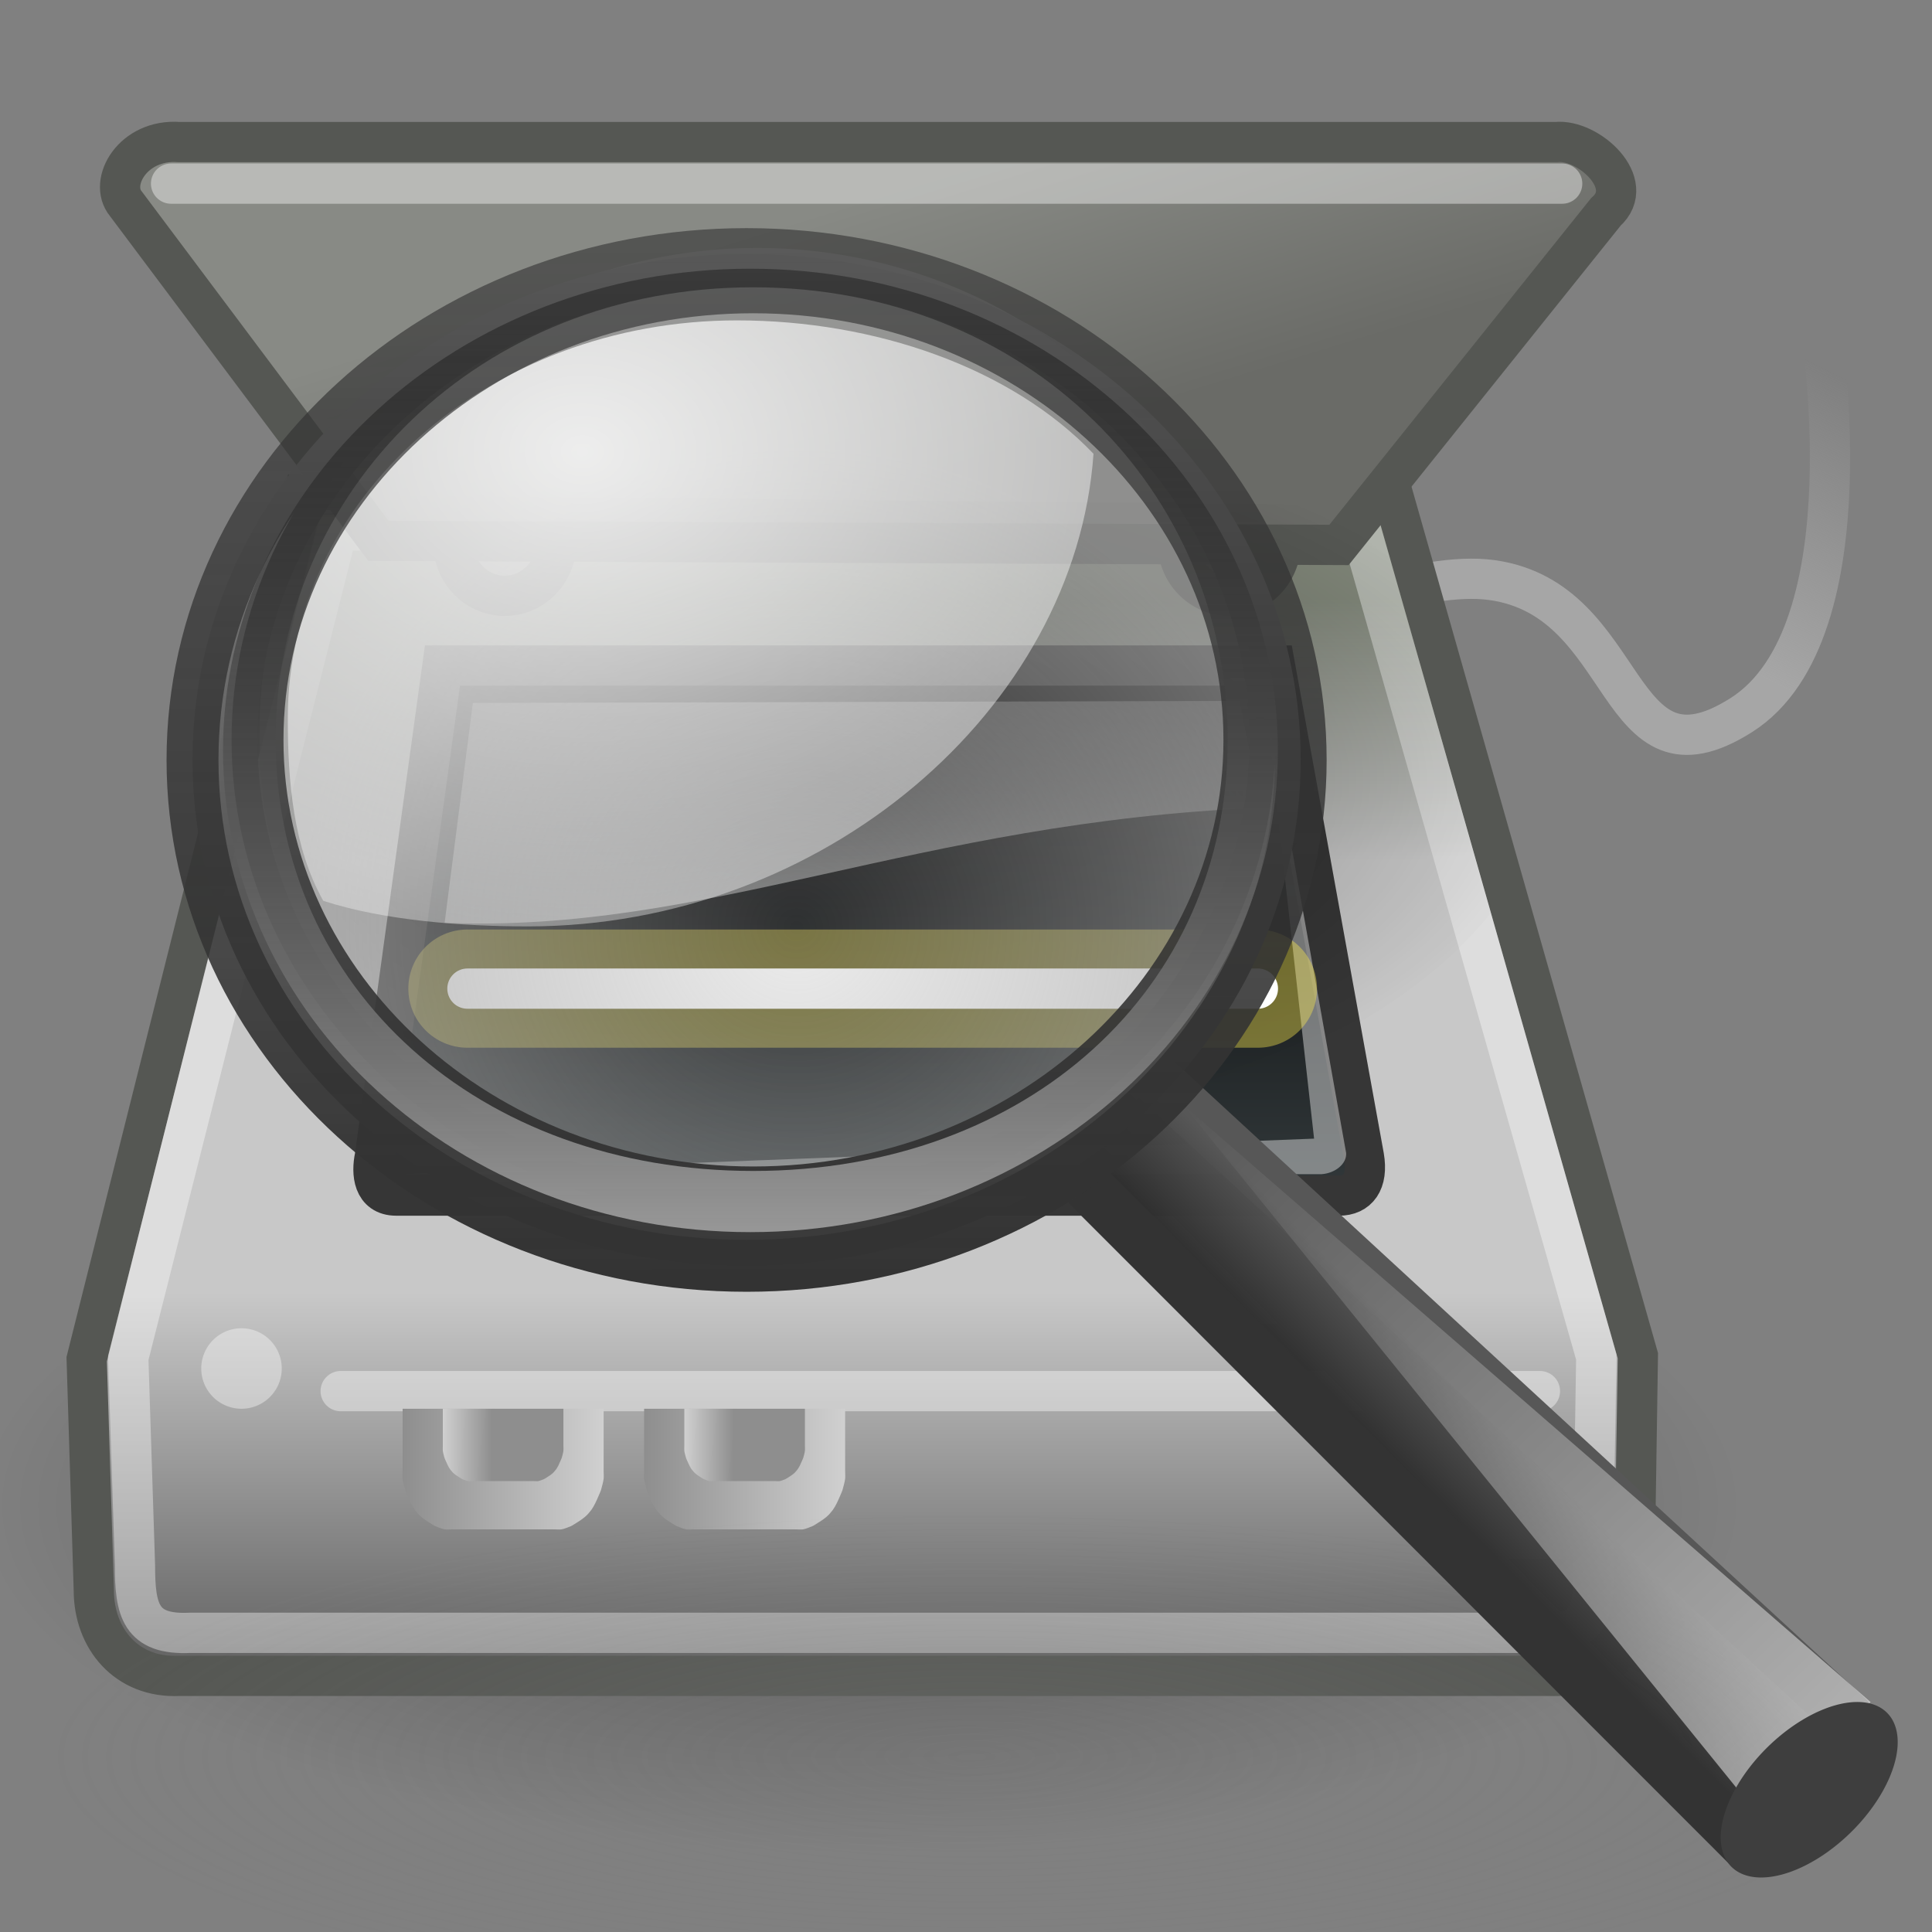 <?xml version="1.0" encoding="UTF-8" standalone="no"?>
<!-- Created with Inkscape (http://www.inkscape.org/) -->

<svg
   xmlns:dc="http://purl.org/dc/elements/1.1/"
   xmlns:cc="http://creativecommons.org/ns#"
   xmlns:rdf="http://www.w3.org/1999/02/22-rdf-syntax-ns#"
   xmlns:svg="http://www.w3.org/2000/svg"
   xmlns="http://www.w3.org/2000/svg"
   xmlns:xlink="http://www.w3.org/1999/xlink"
   xmlns:sodipodi="http://sodipodi.sourceforge.net/DTD/sodipodi-0.dtd"
   xmlns:inkscape="http://www.inkscape.org/namespaces/inkscape"
   inkscape:export-ydpi="90.000000"
   inkscape:export-xdpi="90.000000"
   inkscape:export-filename="/home/jimmac/Desktop/wi-fi.png"
   width="48px"
   height="48px"
   id="svg11300"
   sodipodi:version="0.32"
   inkscape:version="0.48.1 r9760"
   sodipodi:docname="Gnome-scanner.svg"
   inkscape:output_extension="org.inkscape.output.svg.inkscape"
   version="1.1">
  <rect width="100%" height="100%" fill="#808080" stroke="none"/>
  <defs
     id="defs3">
    <linearGradient
       id="linearGradient5293">
      <stop
         style="stop-color:#888a85;stop-opacity:1;"
         offset="0"
         id="stop5295" />
      <stop
         style="stop-color:#6a6b67;stop-opacity:1;"
         offset="1"
         id="stop5297" />
    </linearGradient>
    <linearGradient
       inkscape:collect="always"
       id="linearGradient5277">
      <stop
         style="stop-color:#a6a6a6;stop-opacity:1;"
         offset="0"
         id="stop5279" />
      <stop
         style="stop-color:#a6a6a6;stop-opacity:0;"
         offset="1"
         id="stop5281" />
    </linearGradient>
    <linearGradient
       id="linearGradient5255">
      <stop
         style="stop-color:#8e8e8e;stop-opacity:1;"
         offset="0"
         id="stop5257" />
      <stop
         style="stop-color:#d0d0d0;stop-opacity:1;"
         offset="1"
         id="stop5259" />
    </linearGradient>
    <linearGradient
       inkscape:collect="always"
       id="linearGradient5236">
      <stop
         style="stop-color:#000000;stop-opacity:1;"
         offset="0"
         id="stop5238" />
      <stop
         style="stop-color:#000000;stop-opacity:0;"
         offset="1"
         id="stop5240" />
    </linearGradient>
    <linearGradient
       id="linearGradient5214">
      <stop
         style="stop-color:#7f8578;stop-opacity:1;"
         offset="0"
         id="stop5216" />
      <stop
         id="stop5222"
         offset="0.25"
         style="stop-color:#c8c8c8;stop-opacity:1;" />
      <stop
         style="stop-color:#c8c8c8;stop-opacity:1;"
         offset="0.659"
         id="stop5224" />
      <stop
         style="stop-color:#666666;stop-opacity:1;"
         offset="1"
         id="stop5218" />
    </linearGradient>
    <linearGradient
       inkscape:collect="always"
       id="linearGradient5190">
      <stop
         style="stop-color:#000000;stop-opacity:1;"
         offset="0"
         id="stop5192" />
      <stop
         style="stop-color:#000000;stop-opacity:0;"
         offset="1"
         id="stop5194" />
    </linearGradient>
    <linearGradient
       inkscape:collect="always"
       id="linearGradient5176">
      <stop
         style="stop-color:#ffffff;stop-opacity:1;"
         offset="0"
         id="stop5178" />
      <stop
         style="stop-color:#ffffff;stop-opacity:0;"
         offset="1"
         id="stop5180" />
    </linearGradient>
    <linearGradient
       id="linearGradient5166">
      <stop
         style="stop-color:#000000;stop-opacity:1;"
         offset="0"
         id="stop5168" />
      <stop
         style="stop-color:#434c4f;stop-opacity:1;"
         offset="1"
         id="stop5170" />
    </linearGradient>
    <linearGradient
       inkscape:collect="always"
       xlink:href="#linearGradient5166"
       id="linearGradient5172"
       x1="23.6"
       y1="17.462"
       x2="23.6"
       y2="33.902"
       gradientUnits="userSpaceOnUse"
       gradientTransform="translate(-2)" />
    <radialGradient
       inkscape:collect="always"
       xlink:href="#linearGradient5176"
       id="radialGradient5182"
       cx="23.335"
       cy="27.392"
       fx="23.335"
       fy="27.392"
       r="11.137"
       gradientTransform="matrix(1.968, 1.16303e-07, -9.0041e-08, 1.524, -24.682, -14.689)"
       gradientUnits="userSpaceOnUse" />
    <linearGradient
       inkscape:collect="always"
       xlink:href="#linearGradient5214"
       id="linearGradient5220"
       x1="22.658"
       y1="14.854"
       x2="22.658"
       y2="41.054"
       gradientUnits="userSpaceOnUse"
       gradientTransform="translate(-2)" />
    <radialGradient
       inkscape:collect="always"
       xlink:href="#linearGradient5236"
       id="radialGradient5242"
       cx="23.5"
       cy="33.25"
       fx="23.5"
       fy="33.25"
       r="19"
       gradientTransform="matrix(1, 0, 0, 0.803, -1.00267e-15, 6.562)"
       gradientUnits="userSpaceOnUse" />
    <linearGradient
       inkscape:collect="always"
       xlink:href="#linearGradient5255"
       id="linearGradient5261"
       x1="18"
       y1="36.5"
       x2="23"
       y2="36.5"
       gradientUnits="userSpaceOnUse"
       gradientTransform="translate(-2)" />
    <linearGradient
       inkscape:collect="always"
       xlink:href="#linearGradient5255"
       id="linearGradient5263"
       gradientUnits="userSpaceOnUse"
       x1="11.998"
       y1="36.5"
       x2="17"
       y2="36.5"
       gradientTransform="translate(-2)" />
    <linearGradient
       inkscape:collect="always"
       xlink:href="#linearGradient5255"
       id="linearGradient5267"
       gradientUnits="userSpaceOnUse"
       x1="14.031"
       y1="36.865"
       x2="12"
       y2="36.854"
       gradientTransform="matrix(0.6, 0, 0, 0.6, 3.8, 14)" />
    <linearGradient
       inkscape:collect="always"
       xlink:href="#linearGradient5255"
       id="linearGradient5271"
       gradientUnits="userSpaceOnUse"
       gradientTransform="matrix(0.6, 0, 0, 0.6, 9.8, 14)"
       x1="14.031"
       y1="36.865"
       x2="12"
       y2="36.854" />
    <radialGradient
       inkscape:collect="always"
       xlink:href="#linearGradient5190"
       id="radialGradient5273"
       gradientUnits="userSpaceOnUse"
       gradientTransform="matrix(1, 0, 0, 0.5, -2, 9.681)"
       cx="22.804"
       cy="19.362"
       fx="22.804"
       fy="19.362"
       r="18.031" />
    <linearGradient
       inkscape:collect="always"
       xlink:href="#linearGradient5277"
       id="linearGradient5283"
       x1="43.871"
       y1="15.847"
       x2="47.283"
       y2="9.129"
       gradientUnits="userSpaceOnUse"
       gradientTransform="translate(-2)" />
    <linearGradient
       inkscape:collect="always"
       xlink:href="#linearGradient5293"
       id="linearGradient5299"
       x1="19.483"
       y1="5.532"
       x2="21.568"
       y2="12.289"
       gradientUnits="userSpaceOnUse" />
    <radialGradient
       cx="62.625"
       cy="4.625"
       r="10.625"
       fx="62.625"
       fy="4.625"
       id="radialGradient2759"
       xlink:href="#linearGradient8838"
       gradientUnits="userSpaceOnUse"
       gradientTransform="matrix(1,0,0,0.341,0,3.047)" />
    <linearGradient
       id="linearGradient8838">
      <stop
         id="stop8840"
         style="stop-color:#7f7f7f;stop-opacity:1"
         offset="0" />
      <stop
         id="stop8842"
         style="stop-color:gray;stop-opacity:0"
         offset="1" />
    </linearGradient>
    <linearGradient
       x1="-172.653"
       y1="99.667"
       x2="-164.718"
       y2="91.973"
       id="linearGradient2780"
       xlink:href="#linearGradient11114-516"
       gradientUnits="userSpaceOnUse"
       gradientTransform="matrix(0.394,0,0,0.39,101.378,-4.239)" />
    <linearGradient
       id="linearGradient11114-516">
      <stop
         id="stop3372"
         style="stop-color:#242424;stop-opacity:0.992"
         offset="0" />
      <stop
         id="stop3374"
         style="stop-color:#656565;stop-opacity:1"
         offset="1" />
    </linearGradient>
    <linearGradient
       x1="32.893"
       y1="27.988"
       x2="31.364"
       y2="29.484"
       id="linearGradient2782"
       xlink:href="#linearGradient3277-442"
       gradientUnits="userSpaceOnUse"
       gradientTransform="matrix(1.011,0,0,1.001,-0.148,1.814)" />
    <linearGradient
       id="linearGradient3277-442">
      <stop
         id="stop3378"
         style="stop-color:#575757;stop-opacity:1"
         offset="0" />
      <stop
         id="stop3380"
         style="stop-color:#333;stop-opacity:1"
         offset="1" />
    </linearGradient>
    <linearGradient
       x1="277.573"
       y1="146.151"
       x2="201.871"
       y2="67.35"
       id="linearGradient2778"
       xlink:href="#linearGradient12093-170"
       gradientUnits="userSpaceOnUse"
       gradientTransform="matrix(0.394,0,0,0.39,-50.209,-0.473)" />
    <linearGradient
       id="linearGradient12093-170">
      <stop
         id="stop3384"
         style="stop-color:white;stop-opacity:1"
         offset="0" />
      <stop
         id="stop3386"
         style="stop-color:white;stop-opacity:0"
         offset="1" />
    </linearGradient>
    <radialGradient
       cx="18.241"
       cy="21.818"
       r="8.309"
       fx="18.241"
       fy="21.818"
       id="radialGradient2776"
       xlink:href="#linearGradient4454-600"
       gradientUnits="userSpaceOnUse" />
    <linearGradient
       id="linearGradient4454-600">
      <stop
         id="stop3408"
         style="stop-color:#a1a1a1;stop-opacity:0.208"
         offset="0" />
      <stop
         id="stop3410"
         style="stop-color:#a1a1a1;stop-opacity:0.678"
         offset="1" />
    </linearGradient>
    <radialGradient
       cx="15.414"
       cy="13.078"
       r="6.656"
       fx="15.414"
       fy="13.078"
       id="radialGradient2774"
       xlink:href="#linearGradient4467-402"
       gradientUnits="userSpaceOnUse"
       gradientTransform="matrix(3.071,0,0,2.363,-33.011,-21.345)" />
    <linearGradient
       id="linearGradient4467-402">
      <stop
         id="stop3390"
         style="stop-color:white;stop-opacity:1"
         offset="0" />
      <stop
         id="stop3392"
         style="stop-color:white;stop-opacity:0.248"
         offset="1" />
    </linearGradient>
    <linearGradient
       x1="173.096"
       y1="75.319"
       x2="173.096"
       y2="11.949"
       id="linearGradient2770"
       xlink:href="#linearGradient2300-465"
       gradientUnits="userSpaceOnUse"
       gradientTransform="matrix(0.404,0,0,0.4,-51.834,-0.333)" />
    <linearGradient
       id="linearGradient2300-465">
      <stop
         id="stop3396"
         style="stop-color:#343434;stop-opacity:0.976"
         offset="0" />
      <stop
         id="stop3398"
         style="stop-color:#929292;stop-opacity:1"
         offset="1" />
    </linearGradient>
    <linearGradient
       x1="41.542"
       y1="68.292"
       x2="41.485"
       y2="4.536"
       id="linearGradient2772"
       xlink:href="#linearGradient11104-770"
       gradientUnits="userSpaceOnUse"
       gradientTransform="matrix(0.404,0,0,0.4,0.54,2.676)" />
    <linearGradient
       id="linearGradient11104-770">
      <stop
         id="stop3402"
         style="stop-color:#333;stop-opacity:1"
         offset="0" />
      <stop
         id="stop3404"
         style="stop-color:#333;stop-opacity:0.612"
         offset="1" />
    </linearGradient>
    <linearGradient
       x1="173.096"
       y1="75.319"
       x2="173.096"
       y2="11.949"
       id="linearGradient2768"
       xlink:href="#linearGradient6209-717"
       gradientUnits="userSpaceOnUse"
       gradientTransform="matrix(0.385,0,0,0.381,-48.397,0.258)" />
    <linearGradient
       id="linearGradient6209-717">
      <stop
         id="stop3366"
         style="stop-color:#979797;stop-opacity:1"
         offset="0" />
      <stop
         id="stop3368"
         style="stop-color:black;stop-opacity:0.341"
         offset="1" />
    </linearGradient>
    <linearGradient
       y2="11.949"
       x2="173.096"
       y1="75.319"
       x1="173.096"
       gradientTransform="matrix(0.385,0,0,0.381,-48.397,0.258)"
       gradientUnits="userSpaceOnUse"
       id="linearGradient3234"
       xlink:href="#linearGradient6209-717"
       inkscape:collect="always" />
  </defs>
  <sodipodi:namedview
     stroke="#fce94f"
     fill="#fce94f"
     id="base"
     pagecolor="#ffffff"
     bordercolor="#666666"
     borderopacity="0.255"
     inkscape:pageopacity="0.0"
     inkscape:pageshadow="2"
     inkscape:zoom="5.6568542"
     inkscape:cx="23.909435"
     inkscape:cy="8.4399038"
     inkscape:current-layer="layer1"
     showgrid="false"
     inkscape:grid-bbox="true"
     inkscape:document-units="px"
     inkscape:showpageshadow="false"
     inkscape:window-width="1000"
     inkscape:window-height="807"
     inkscape:window-x="511"
     inkscape:window-y="143"
     inkscape:window-maximized="0" />
  <g
     id="layer1"
     inkscape:label="Layer 1"
     inkscape:groupmode="layer">
    <path
       sodipodi:type="arc"
       style="opacity:0.383;color:#000000;fill:url(#radialGradient5242);fill-opacity:1;fill-rule:evenodd;stroke:none;stroke-width:1;stroke-linecap:round;stroke-linejoin:round;marker:none;marker-start:none;marker-mid:none;marker-end:none;stroke-miterlimit:4;stroke-dasharray:none;stroke-dashoffset:0;stroke-opacity:1;visibility:visible;display:inline;overflow:visible"
       id="path5234"
       sodipodi:cx="23.5"
       sodipodi:cy="33.25"
       sodipodi:rx="19"
       sodipodi:ry="15.25"
       d="M 42.5 33.25 A 19 15.25 0 1 1  4.5,33.25 A 19 15.25 0 1 1  42.5 33.25 z"
       transform="matrix(1.151, 0, 0, 0.566, -5.681, 18.57)" />
    <path
       style="opacity:1;color:#000000;fill:none;fill-opacity:1;fill-rule:evenodd;stroke:url(#linearGradient5283);stroke-width:1;stroke-linecap:round;stroke-linejoin:round;marker:none;marker-start:none;marker-mid:none;marker-end:none;stroke-miterlimit:4;stroke-dasharray:none;stroke-dashoffset:0;stroke-opacity:1;visibility:visible;display:inline;overflow:visible"
       d="M 25.047,19.009 C 25.047,19.009 33.576,13.926 37.068,14.412 C 40.559,14.899 40.061,19.786 43.255,17.771 C 46.526,15.707 45.199,7.872 45.199,7.872"
       id="path5275"
       sodipodi:nodetypes="czzc" />
    <path
       style="opacity:1;color:#000000;fill:url(#linearGradient5220);fill-opacity:1;fill-rule:evenodd;stroke:#555753;stroke-width:1;stroke-linecap:butt;stroke-linejoin:miter;marker:none;marker-start:none;marker-mid:none;marker-end:none;stroke-miterlimit:4;stroke-dasharray:none;stroke-dashoffset:0;stroke-opacity:1;visibility:visible;display:inline;overflow:visible"
       d="M 7.546,12.291 L 2.154,33.769 L 2.331,39.515 C 2.331,40.702 3.14,41.699 4.452,41.636 L 38.482,41.636 C 39.668,41.688 40.692,41.017 40.603,39.515 L 40.692,33.681 L 34.681,12.556 L 7.546,12.291 z "
       id="path4287"
       sodipodi:nodetypes="ccccccccc" />
    <path
       sodipodi:type="arc"
       style="opacity:1;color:#000000;fill:#888a85;fill-opacity:1;fill-rule:evenodd;stroke:#555753;stroke-width:1;stroke-linecap:butt;stroke-linejoin:miter;marker:none;marker-start:none;marker-mid:none;marker-end:none;stroke-miterlimit:4;stroke-dasharray:none;stroke-dashoffset:0;stroke-opacity:1;visibility:visible;display:inline;overflow:visible"
       id="path5184"
       sodipodi:cx="14.18633"
       sodipodi:cy="13.882098"
       sodipodi:rx="1.281631"
       sodipodi:ry="1.3258252"
       d="M 15.468 13.882 A 1.282 1.326 0 1 1  12.905,13.882 A 1.282 1.326 0 1 1  15.468 13.882 z"
       transform="translate(-1.646, -0.442)" />
    <path
       transform="translate(16.354, -0.442)"
       d="M 15.468 13.882 A 1.282 1.326 0 1 1  12.905,13.882 A 1.282 1.326 0 1 1  15.468 13.882 z"
       sodipodi:ry="1.3258252"
       sodipodi:rx="1.281631"
       sodipodi:cy="13.882098"
       sodipodi:cx="14.18633"
       id="path5186"
       style="opacity:1;color:#000000;fill:#888a85;fill-opacity:1;fill-rule:evenodd;stroke:#555753;stroke-width:1;stroke-linecap:butt;stroke-linejoin:miter;marker:none;marker-start:none;marker-mid:none;marker-end:none;stroke-miterlimit:4;stroke-dasharray:none;stroke-dashoffset:0;stroke-opacity:1;visibility:visible;display:inline;overflow:visible"
       sodipodi:type="arc" />
    <path
       sodipodi:nodetypes="ccccccccc"
       id="path5228"
       d="M 8.38,13.173 L 3.187,33.736 L 3.353,38.886 C 3.353,40.002 3.488,40.626 4.722,40.567 L 38.145,40.567 C 39.259,40.616 39.659,40.361 39.576,38.948 L 39.659,33.715 L 33.885,13.422 L 8.38,13.173 z "
       style="opacity:0.383;color:#000000;fill:none;fill-opacity:1;fill-rule:evenodd;stroke:#ffffff;stroke-width:1;stroke-linecap:butt;stroke-linejoin:miter;marker:none;marker-start:none;marker-mid:none;marker-end:none;stroke-miterlimit:4;stroke-dasharray:none;stroke-dashoffset:0;stroke-opacity:1;visibility:visible;display:inline;overflow:visible" />
    <path
       style="opacity:1;color:#000000;fill:url(#linearGradient5299);fill-opacity:1.0;fill-rule:evenodd;stroke:#555753;stroke-width:1;stroke-linecap:butt;stroke-linejoin:miter;marker:none;marker-start:none;marker-mid:none;marker-end:none;stroke-miterlimit:4;stroke-dasharray:none;stroke-dashoffset:0;stroke-opacity:1;visibility:visible;display:inline;overflow:visible"
       d="M 9.402,13.437 L 3.127,5.062 C 2.685,4.532 3.303,3.442 4.452,3.53 L 38.659,3.53 C 39.454,3.442 40.692,4.559 39.896,5.266 L 33.267,13.539 L 9.402,13.437 z "
       id="path4289"
       sodipodi:nodetypes="ccccccc" />
    <path
       style="opacity:1;color:#000000;fill:url(#linearGradient5172);fill-opacity:1;fill-rule:evenodd;stroke:#363636;stroke-width:1;stroke-linecap:butt;stroke-linejoin:miter;marker:none;marker-start:none;marker-mid:none;marker-end:none;stroke-miterlimit:4;stroke-dasharray:none;stroke-dashoffset:0;stroke-opacity:1;visibility:visible;display:inline;overflow:visible"
       d="M 10.993,16.534 L 9.314,28.731 C 9.225,29.151 9.27,29.704 9.844,29.704 L 33.267,29.704 C 33.731,29.704 33.996,29.372 33.886,28.731 L 31.676,16.534 L 10.993,16.534 z "
       id="path4291"
       sodipodi:nodetypes="ccccccc" />
    <path
       style="opacity:0.867;color:#000000;fill:url(#radialGradient5182);fill-opacity:1;fill-rule:evenodd;stroke:none;stroke-width:1;stroke-linecap:butt;stroke-linejoin:miter;marker:none;marker-start:none;marker-mid:none;marker-end:none;stroke-miterlimit:4;stroke-dasharray:none;stroke-dashoffset:0;stroke-opacity:1;visibility:visible;display:inline;overflow:visible"
       d="M 11.748,17.465 L 11.047,22.927 C 17.587,23.192 22.747,20.422 31.321,20.068 L 30.797,17.413 L 11.748,17.465 z "
       id="path5174"
       sodipodi:nodetypes="ccccc" />
    <path
       style="opacity:0.406;color:#000000;fill:url(#radialGradient5273);fill-opacity:1;fill-rule:evenodd;stroke:none;stroke-width:1;stroke-linecap:butt;stroke-linejoin:miter;marker:none;marker-start:none;marker-mid:none;marker-end:none;stroke-miterlimit:4;stroke-dasharray:none;stroke-dashoffset:0;stroke-opacity:1;visibility:visible;display:inline;overflow:visible"
       d="M 9.625,12.312 C 8.774,12.65 8.496,12.999 7.78,13.406 L 5.28,23.469 C 8.268,26.384 13.814,28.375 20.812,28.375 C 28.414,28.375 34.381,26.017 37.032,22.688 L 34.532,13.844 C 33.808,13.377 33.515,12.918 32.625,12.531 L 32.594,12.531 L 9.625,12.312 z "
       id="path5188"
       sodipodi:nodetypes="cccsccccc" />
    <path
       style="opacity:0.406;color:#000000;fill:#ffffff;fill-opacity:1;fill-rule:evenodd;stroke:none;stroke-width:1;stroke-linecap:butt;stroke-linejoin:miter;marker:none;marker-start:none;marker-mid:none;marker-end:none;stroke-miterlimit:4;stroke-dasharray:none;stroke-dashoffset:0;stroke-opacity:1;visibility:visible;display:inline;overflow:visible"
       d="M 10.021,29.173 L 32.825,29.173 C 33.179,29.151 33.466,28.908 33.444,28.643 L 31.411,17.241 L 32.648,28.289 L 10.021,29.173 z "
       id="path5204"
       sodipodi:nodetypes="cccccc" />
    <path
       style="opacity:0.406;color:#000000;fill:#ffffff;fill-opacity:1;fill-rule:evenodd;stroke:#ffffff;stroke-width:1;stroke-linecap:round;stroke-linejoin:round;marker:none;marker-start:none;marker-mid:none;marker-end:none;stroke-miterlimit:4;stroke-dasharray:none;stroke-dashoffset:0;stroke-opacity:1;visibility:visible;display:inline;overflow:visible"
       d="M 4.25,4.562 L 38.812,4.562"
       id="path5226" />
    <path
       id="path5230"
       d="M 8.464,34.562 L 38.259,34.562"
       style="opacity:0.406;color:#000000;fill:#ffffff;fill-opacity:1;fill-rule:evenodd;stroke:#ffffff;stroke-width:1;stroke-linecap:round;stroke-linejoin:round;marker:none;marker-start:none;marker-mid:none;marker-end:none;stroke-miterlimit:4;stroke-dasharray:none;stroke-dashoffset:0;stroke-opacity:1;visibility:visible;display:inline;overflow:visible" />
    <path
       sodipodi:type="arc"
       style="opacity:0.383;color:#000000;fill:#ffffff;fill-opacity:1;fill-rule:evenodd;stroke:none;stroke-width:1;stroke-linecap:round;stroke-linejoin:round;marker:none;marker-start:none;marker-mid:none;marker-end:none;stroke-miterlimit:4;stroke-dasharray:none;stroke-dashoffset:0;stroke-opacity:1;visibility:visible;display:inline;overflow:visible"
       id="path5232"
       sodipodi:cx="6.5"
       sodipodi:cy="34.375"
       sodipodi:rx="1"
       sodipodi:ry="1"
       d="M 7.5 34.375 A 1 1 0 1 1  5.5,34.375 A 1 1 0 1 1  7.5 34.375 z"
       transform="translate(-0.5, -0.375)" />
    <path
       id="path5246"
       d="M 11.613,24.562 L 31.252,24.562"
       style="opacity:1;color:#000000;fill:none;fill-opacity:1;fill-rule:evenodd;stroke:#fce94f;stroke-width:2.937;stroke-linecap:round;stroke-linejoin:round;marker:none;marker-start:none;marker-mid:none;marker-end:none;stroke-miterlimit:4;stroke-dasharray:none;stroke-dashoffset:0;stroke-opacity:0.399;visibility:visible;display:inline;overflow:visible" />
    <path
       style="opacity:1;color:#000000;fill:#ffffff;fill-opacity:1;fill-rule:evenodd;stroke:#ffffff;stroke-width:1;stroke-linecap:round;stroke-linejoin:round;marker:none;marker-start:none;marker-mid:none;marker-end:none;stroke-miterlimit:4;stroke-dasharray:none;stroke-dashoffset:0;stroke-opacity:1;visibility:visible;display:inline;overflow:visible"
       d="M 11.613,24.562 L 31.252,24.562"
       id="path5244" />
    <path
       style="opacity:1;color:#000000;fill:url(#linearGradient5263);fill-opacity:1;fill-rule:evenodd;stroke:none;stroke-width:1;stroke-linecap:round;stroke-linejoin:round;marker:none;marker-start:none;marker-mid:none;marker-end:none;stroke-miterlimit:4;stroke-dasharray:none;stroke-dashoffset:0;stroke-opacity:0.399;visibility:visible;display:inline;overflow:visible"
       d="M 10.003,35 L 10.003,36.539 C 10.003,36.602 9.996,36.68 10.003,36.741 C 10.014,36.826 10.048,36.946 10.07,37.025 C 10.084,37.069 10.121,37.144 10.138,37.187 C 10.182,37.291 10.243,37.423 10.307,37.511 C 10.333,37.545 10.379,37.601 10.408,37.632 C 10.481,37.708 10.59,37.781 10.678,37.835 C 10.713,37.855 10.775,37.899 10.813,37.916 C 10.879,37.942 10.978,37.984 11.049,37.997 C 11.1,38.004 11.165,37.997 11.218,37.997 L 13.782,37.997 C 13.835,37.997 13.9,38.004 13.951,37.997 C 14.022,37.984 14.121,37.942 14.187,37.916 C 14.225,37.899 14.287,37.855 14.322,37.835 C 14.41,37.781 14.519,37.708 14.592,37.632 C 14.621,37.601 14.667,37.545 14.693,37.511 C 14.757,37.423 14.818,37.291 14.862,37.187 C 14.879,37.144 14.916,37.069 14.93,37.025 C 14.952,36.946 14.986,36.826 14.997,36.741 C 15.004,36.68 14.997,36.602 14.997,36.539 L 14.997,35 L 10.003,35 z "
       id="rect5248" />
    <path
       id="path5253"
       d="M 16.003,35 L 16.003,36.539 C 16.003,36.602 15.996,36.68 16.003,36.741 C 16.014,36.826 16.048,36.946 16.07,37.025 C 16.084,37.069 16.121,37.144 16.138,37.187 C 16.182,37.291 16.243,37.423 16.307,37.511 C 16.333,37.545 16.379,37.601 16.408,37.632 C 16.481,37.708 16.59,37.781 16.678,37.835 C 16.713,37.855 16.775,37.899 16.813,37.916 C 16.879,37.942 16.978,37.984 17.049,37.997 C 17.1,38.004 17.165,37.997 17.218,37.997 L 19.782,37.997 C 19.835,37.997 19.9,38.004 19.951,37.997 C 20.022,37.984 20.121,37.942 20.187,37.916 C 20.225,37.899 20.287,37.855 20.322,37.835 C 20.41,37.781 20.519,37.708 20.592,37.632 C 20.621,37.601 20.667,37.545 20.693,37.511 C 20.757,37.423 20.818,37.291 20.862,37.187 C 20.879,37.144 20.916,37.069 20.93,37.025 C 20.952,36.946 20.986,36.826 20.997,36.741 C 21.004,36.68 20.997,36.602 20.997,36.539 L 20.997,35 L 16.003,35 z "
       style="opacity:1;color:#000000;fill:url(#linearGradient5261);fill-opacity:1;fill-rule:evenodd;stroke:none;stroke-width:1;stroke-linecap:round;stroke-linejoin:round;marker:none;marker-start:none;marker-mid:none;marker-end:none;stroke-miterlimit:4;stroke-dasharray:none;stroke-dashoffset:0;stroke-opacity:0.399;visibility:visible;display:inline;overflow:visible" />
    <path
       id="path5265"
       d="M 11.002,35 L 11.002,35.923 C 11.002,35.961 10.998,36.008 11.002,36.045 C 11.008,36.096 11.029,36.167 11.042,36.215 C 11.05,36.242 11.072,36.287 11.083,36.312 C 11.109,36.375 11.146,36.454 11.184,36.506 C 11.2,36.527 11.227,36.56 11.245,36.579 C 11.289,36.625 11.354,36.669 11.407,36.701 C 11.428,36.713 11.465,36.74 11.488,36.749 C 11.527,36.765 11.587,36.79 11.629,36.798 C 11.66,36.803 11.699,36.798 11.731,36.798 L 13.269,36.798 C 13.301,36.798 13.34,36.803 13.371,36.798 C 13.413,36.79 13.473,36.765 13.512,36.749 C 13.535,36.74 13.572,36.713 13.593,36.701 C 13.646,36.669 13.711,36.625 13.755,36.579 C 13.773,36.56 13.8,36.527 13.816,36.506 C 13.854,36.454 13.891,36.375 13.917,36.312 C 13.928,36.287 13.95,36.242 13.958,36.215 C 13.971,36.167 13.992,36.096 13.998,36.045 C 14.002,36.008 13.998,35.961 13.998,35.923 L 13.998,35 L 11.002,35 z "
       style="opacity:1;color:#000000;fill:url(#linearGradient5267);fill-opacity:1;fill-rule:evenodd;stroke:none;stroke-width:1;stroke-linecap:round;stroke-linejoin:round;marker:none;marker-start:none;marker-mid:none;marker-end:none;stroke-miterlimit:4;stroke-dasharray:none;stroke-dashoffset:0;stroke-opacity:0.399;visibility:visible;display:inline;overflow:visible" />
    <path
       style="opacity:1;color:#000000;fill:url(#linearGradient5271);fill-opacity:1;fill-rule:evenodd;stroke:none;stroke-width:1;stroke-linecap:round;stroke-linejoin:round;marker:none;marker-start:none;marker-mid:none;marker-end:none;stroke-miterlimit:4;stroke-dasharray:none;stroke-dashoffset:0;stroke-opacity:0.399;visibility:visible;display:inline;overflow:visible"
       d="M 17.002,35 L 17.002,35.923 C 17.002,35.961 16.998,36.008 17.002,36.045 C 17.008,36.096 17.029,36.167 17.042,36.215 C 17.05,36.242 17.072,36.287 17.083,36.312 C 17.109,36.375 17.146,36.454 17.184,36.506 C 17.2,36.527 17.227,36.56 17.245,36.579 C 17.289,36.625 17.354,36.669 17.407,36.701 C 17.428,36.713 17.465,36.74 17.488,36.749 C 17.527,36.765 17.587,36.79 17.629,36.798 C 17.66,36.803 17.699,36.798 17.731,36.798 L 19.269,36.798 C 19.301,36.798 19.34,36.803 19.371,36.798 C 19.413,36.79 19.473,36.765 19.512,36.749 C 19.535,36.74 19.572,36.713 19.593,36.701 C 19.646,36.669 19.711,36.625 19.755,36.579 C 19.773,36.56 19.8,36.527 19.816,36.506 C 19.854,36.454 19.891,36.375 19.917,36.312 C 19.928,36.287 19.95,36.242 19.958,36.215 C 19.971,36.167 19.992,36.096 19.998,36.045 C 20.002,36.008 19.998,35.961 19.998,35.923 L 19.998,35 L 17.002,35 z "
       id="path5269" />
    <g
       transform="translate(0.138,1.672)"
       id="layer1-4">
      <path
         inkscape:connector-curvature="0"
         d="m 73.25,4.625 a 10.625,3.625 0 1 1 -21.25,0 10.625,3.625 0 1 1 21.25,0 z"
         transform="matrix(2.15,0,0,1.662,-110.636,34.289)"
         id="path8836"
         style="opacity:0.3;fill:url(#radialGradient2759);fill-opacity:1;fill-rule:evenodd;stroke:none;stroke-width:1;marker:none;visibility:visible;display:inline;overflow:visible" />
      <path
         inkscape:connector-curvature="0"
         d="m 28.184,24.772 17.601,16.219 -2.44,3.278 -17.538,-17.545 2.376,-1.953 z"
         id="path11112"
         style="fill:url(#linearGradient2780);fill-opacity:1;fill-rule:evenodd;stroke:url(#linearGradient2782);stroke-width:1.258;stroke-linecap:round;stroke-linejoin:round;stroke-miterlimit:4;stroke-opacity:1;stroke-dasharray:none;display:inline" />
      <path
         inkscape:connector-curvature="0"
         d="M 43.375,43.205 29.259,25.778 46.338,40.617 43.375,43.205 z"
         id="path11122"
         style="fill:url(#linearGradient2778);fill-opacity:1;fill-rule:evenodd;stroke:none;display:inline" />
      <path
         inkscape:connector-curvature="0"
         d="m 247.909,110.292 a 4.867,2.656 0 1 1 -9.734,0 4.867,2.656 0 1 1 9.734,0 z"
         transform="matrix(0.37,-0.415,0.475,0.309,-97.503,109.576)"
         id="path13082"
         style="fill:#3e3e3e;fill-opacity:1;stroke:none;display:inline" />
      <path
         inkscape:connector-curvature="0"
         d="m 25.898,18.478 a 8.309,8.309 0 1 1 -16.617,0 8.309,8.309 0 1 1 16.617,0 z"
         transform="matrix(1.489,0,0,1.438,-7.506,-10.003)"
         id="path4452"
         style="fill:url(#radialGradient2776);fill-opacity:1;fill-rule:evenodd;stroke:none;stroke-width:0.882;marker:none;visibility:visible;display:inline" />
      <path
         inkscape:connector-curvature="0"
         d="m 18.174,6.288 c -6.168,0 -11.162,4.424 -11.162,9.888 0,1.578 0.138,3.208 0.881,4.532 1.483,0.484 3.418,0.636 5.091,0.636 7.309,0 13.595,-5.368 14.046,-11.742 C 24.979,7.455 21.593,6.288 18.174,6.288 z"
         id="path4462"
         style="opacity:0.834;fill:url(#radialGradient2774);fill-opacity:1;fill-rule:evenodd;stroke:none;stroke-width:1;marker:none;visibility:visible;display:inline;overflow:visible" />
      <path
         inkscape:connector-curvature="0"
         d="m 18.411,4.641 c -7.598,0 -13.766,5.632 -13.766,12.568 0,6.936 6.168,12.568 13.766,12.568 7.598,0 13.766,-5.632 13.766,-12.568 0,-6.936 -6.168,-12.568 -13.766,-12.568 z m 0.164,0.825 c 6.8,0 12.328,5.036 12.328,11.244 0,6.208 -5.528,11.244 -12.328,11.244 -6.8,1e-6 -12.315,-5.036 -12.315,-11.244 0,-6.208 5.515,-11.244 12.315,-11.244 z"
         id="path2298"
         style="fill:url(#linearGradient2770);fill-opacity:1;stroke:url(#linearGradient2772);stroke-width:1.29;stroke-linecap:round;stroke-linejoin:round;stroke-miterlimit:4;stroke-opacity:1;stroke-dasharray:none;display:inline" />
      <path
         inkscape:connector-curvature="0"
         d="m 18.5,5.004 c -7.236,0 -13.097,5.363 -13.097,11.968 0,6.606 5.862,11.968 13.097,11.968 7.236,0 13.11,-5.363 13.11,-11.968 0,-6.606 -5.874,-11.968 -13.11,-11.968 z m 0.076,0.462 c 6.8,0 11.788,5.036 11.788,11.244 0,6.208 -4.988,10.71 -11.788,10.71 -6.8,10e-7 -11.866,-4.502 -11.866,-10.71 0,-6.208 5.066,-11.244 11.866,-11.244 z"
         id="path4267"
         style="fill:url(#linearGradient3234);fill-opacity:1;stroke:none;display:inline" />
    </g>
  </g>
</svg>
